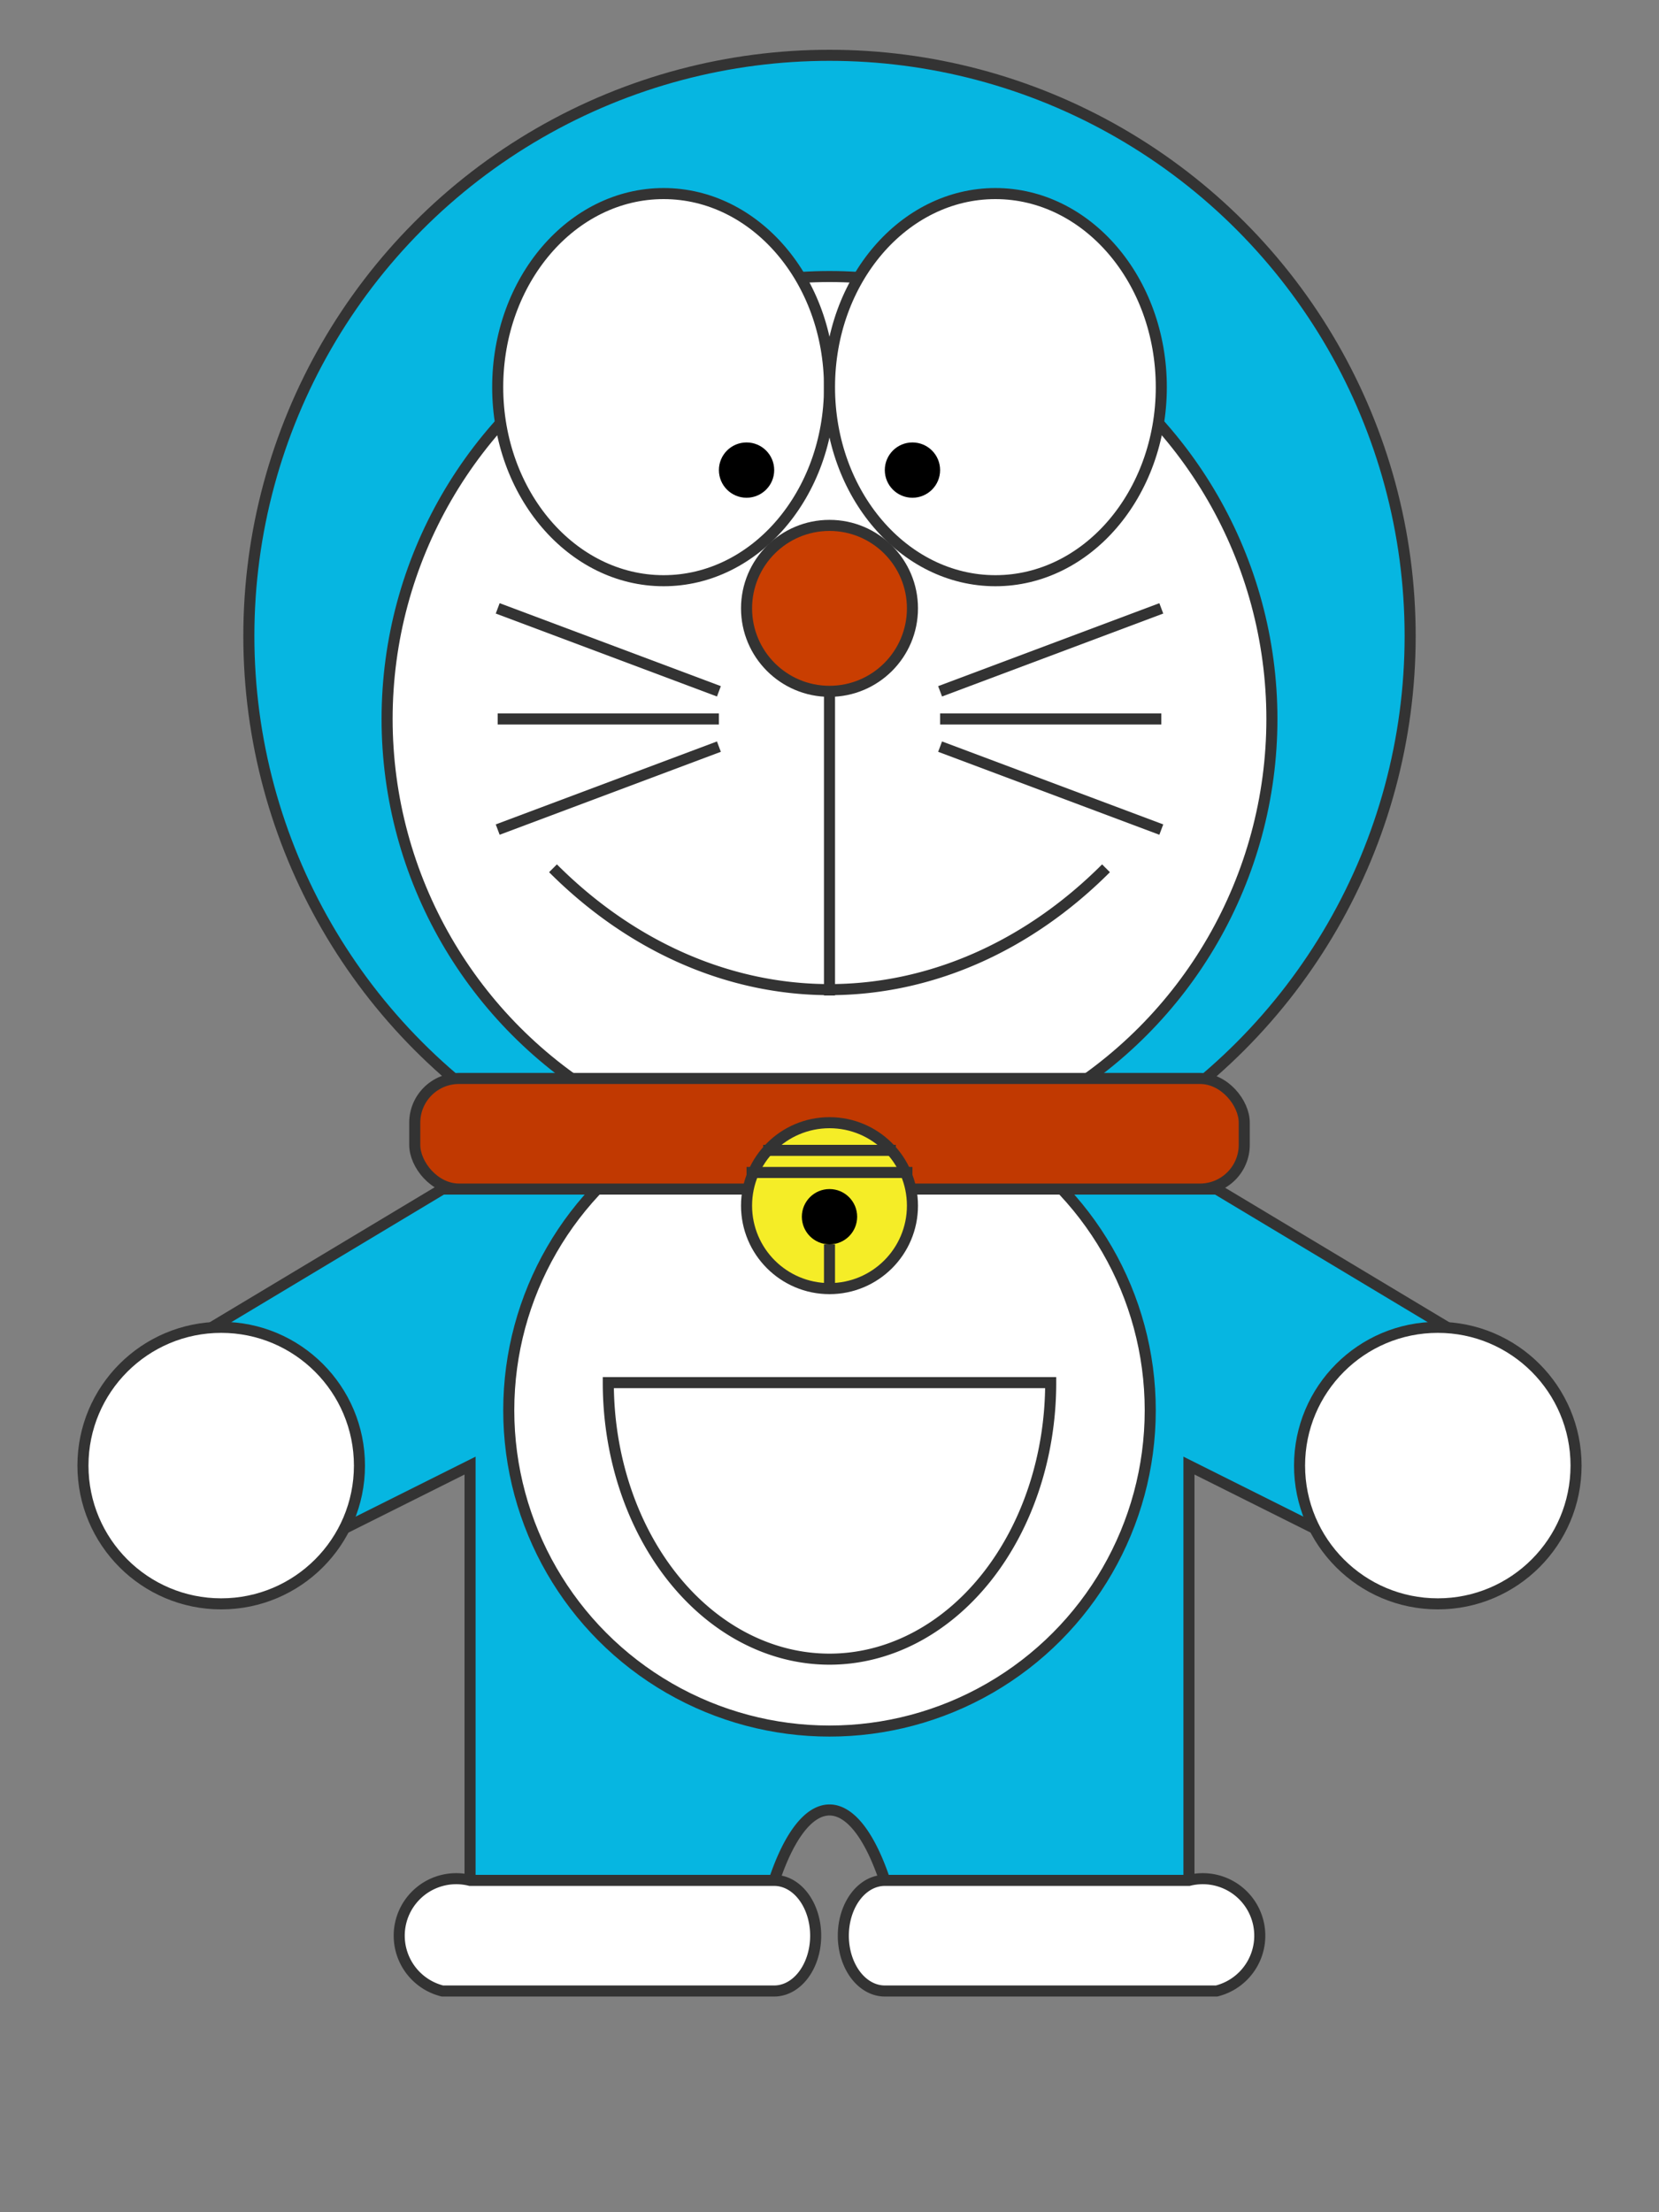 <svg width="300" height="400" xmlns="http://www.w3.org/2000/svg"><rect width="100%" height="100%" fill="#808080" stroke="none"/><style>.eyeball{animation:eyeballAni ease 2s infinite}</style><g id="head"><circle cx="150" cy="115" r="105" fill="#06b6e1" stroke="#333" stroke-width="2"/><circle cx="150" cy="130" r="80" fill="#fff" stroke="#333" stroke-width="2"/><g id="eye"><ellipse cx="120" cy="70" rx="30" ry="35" fill="#fff" stroke="#333" stroke-width="2"/><circle class="eyeball" cx="135" cy="85" r="5"/><ellipse cx="180" cy="70" rx="30" ry="35" fill="#fff" stroke="#333" stroke-width="2"/><circle class="eyeball" cx="165" cy="85" r="5"/></g><circle id="nose" cx="150" cy="110" r="15" fill="#c93e01" stroke="#333" stroke-width="2"/><g id="mouth" stroke="#333" stroke-width="2"><path fill="#333" d="M150 125v55"/><path d="M100 157a80 100 0 00100 0" fill="none"/></g><path d="M90 110l40 15m-40 5h40m-40 20l40-15m40-10l40-15m-40 20h40m-40 5l40 15" id="moustache" fill="none" stroke="#333" stroke-width="2"/></g><g id="body" stroke="#333" stroke-width="2"><path d="M80 215l-50 30 15 40 40-20v75h55a15 50 0 0120 0h55v-75l40 20 15-40-50-30z" fill="#06b6e1"/><g id="hand" fill="#fff"><circle cx="40" cy="265" r="25"/><circle cx="260" cy="265" r="25"/></g><path d="M85 340a2 2 0 00-5 20h60a1.5 2 0 000-20zm130 0a2 2 0 015 20h-60a1.5 2 0 010-20z" id="foot" fill="#fff"/><g id="tummy" fill="#fff"><circle cx="150" cy="255" r="58"/><path d="M110 250a40 50 0 0080 0z"/></g></g><g id="neck"><rect x="75" y="195" width="150" height="20" rx="8" ry="8" fill="#c13901" stroke="#333" stroke-width="2"/><g id="ring"><circle cx="150" cy="218" r="15" fill="#f5ed27" stroke="#333" stroke-width="2"/><path fill="none" stroke="#333" stroke-width="2" d="M138 208h24m-27 4h30"/><circle cx="150" cy="220" r="5"/><path fill="none" stroke="#333" stroke-width="2" d="M150 225v8"/></g></g></svg>
